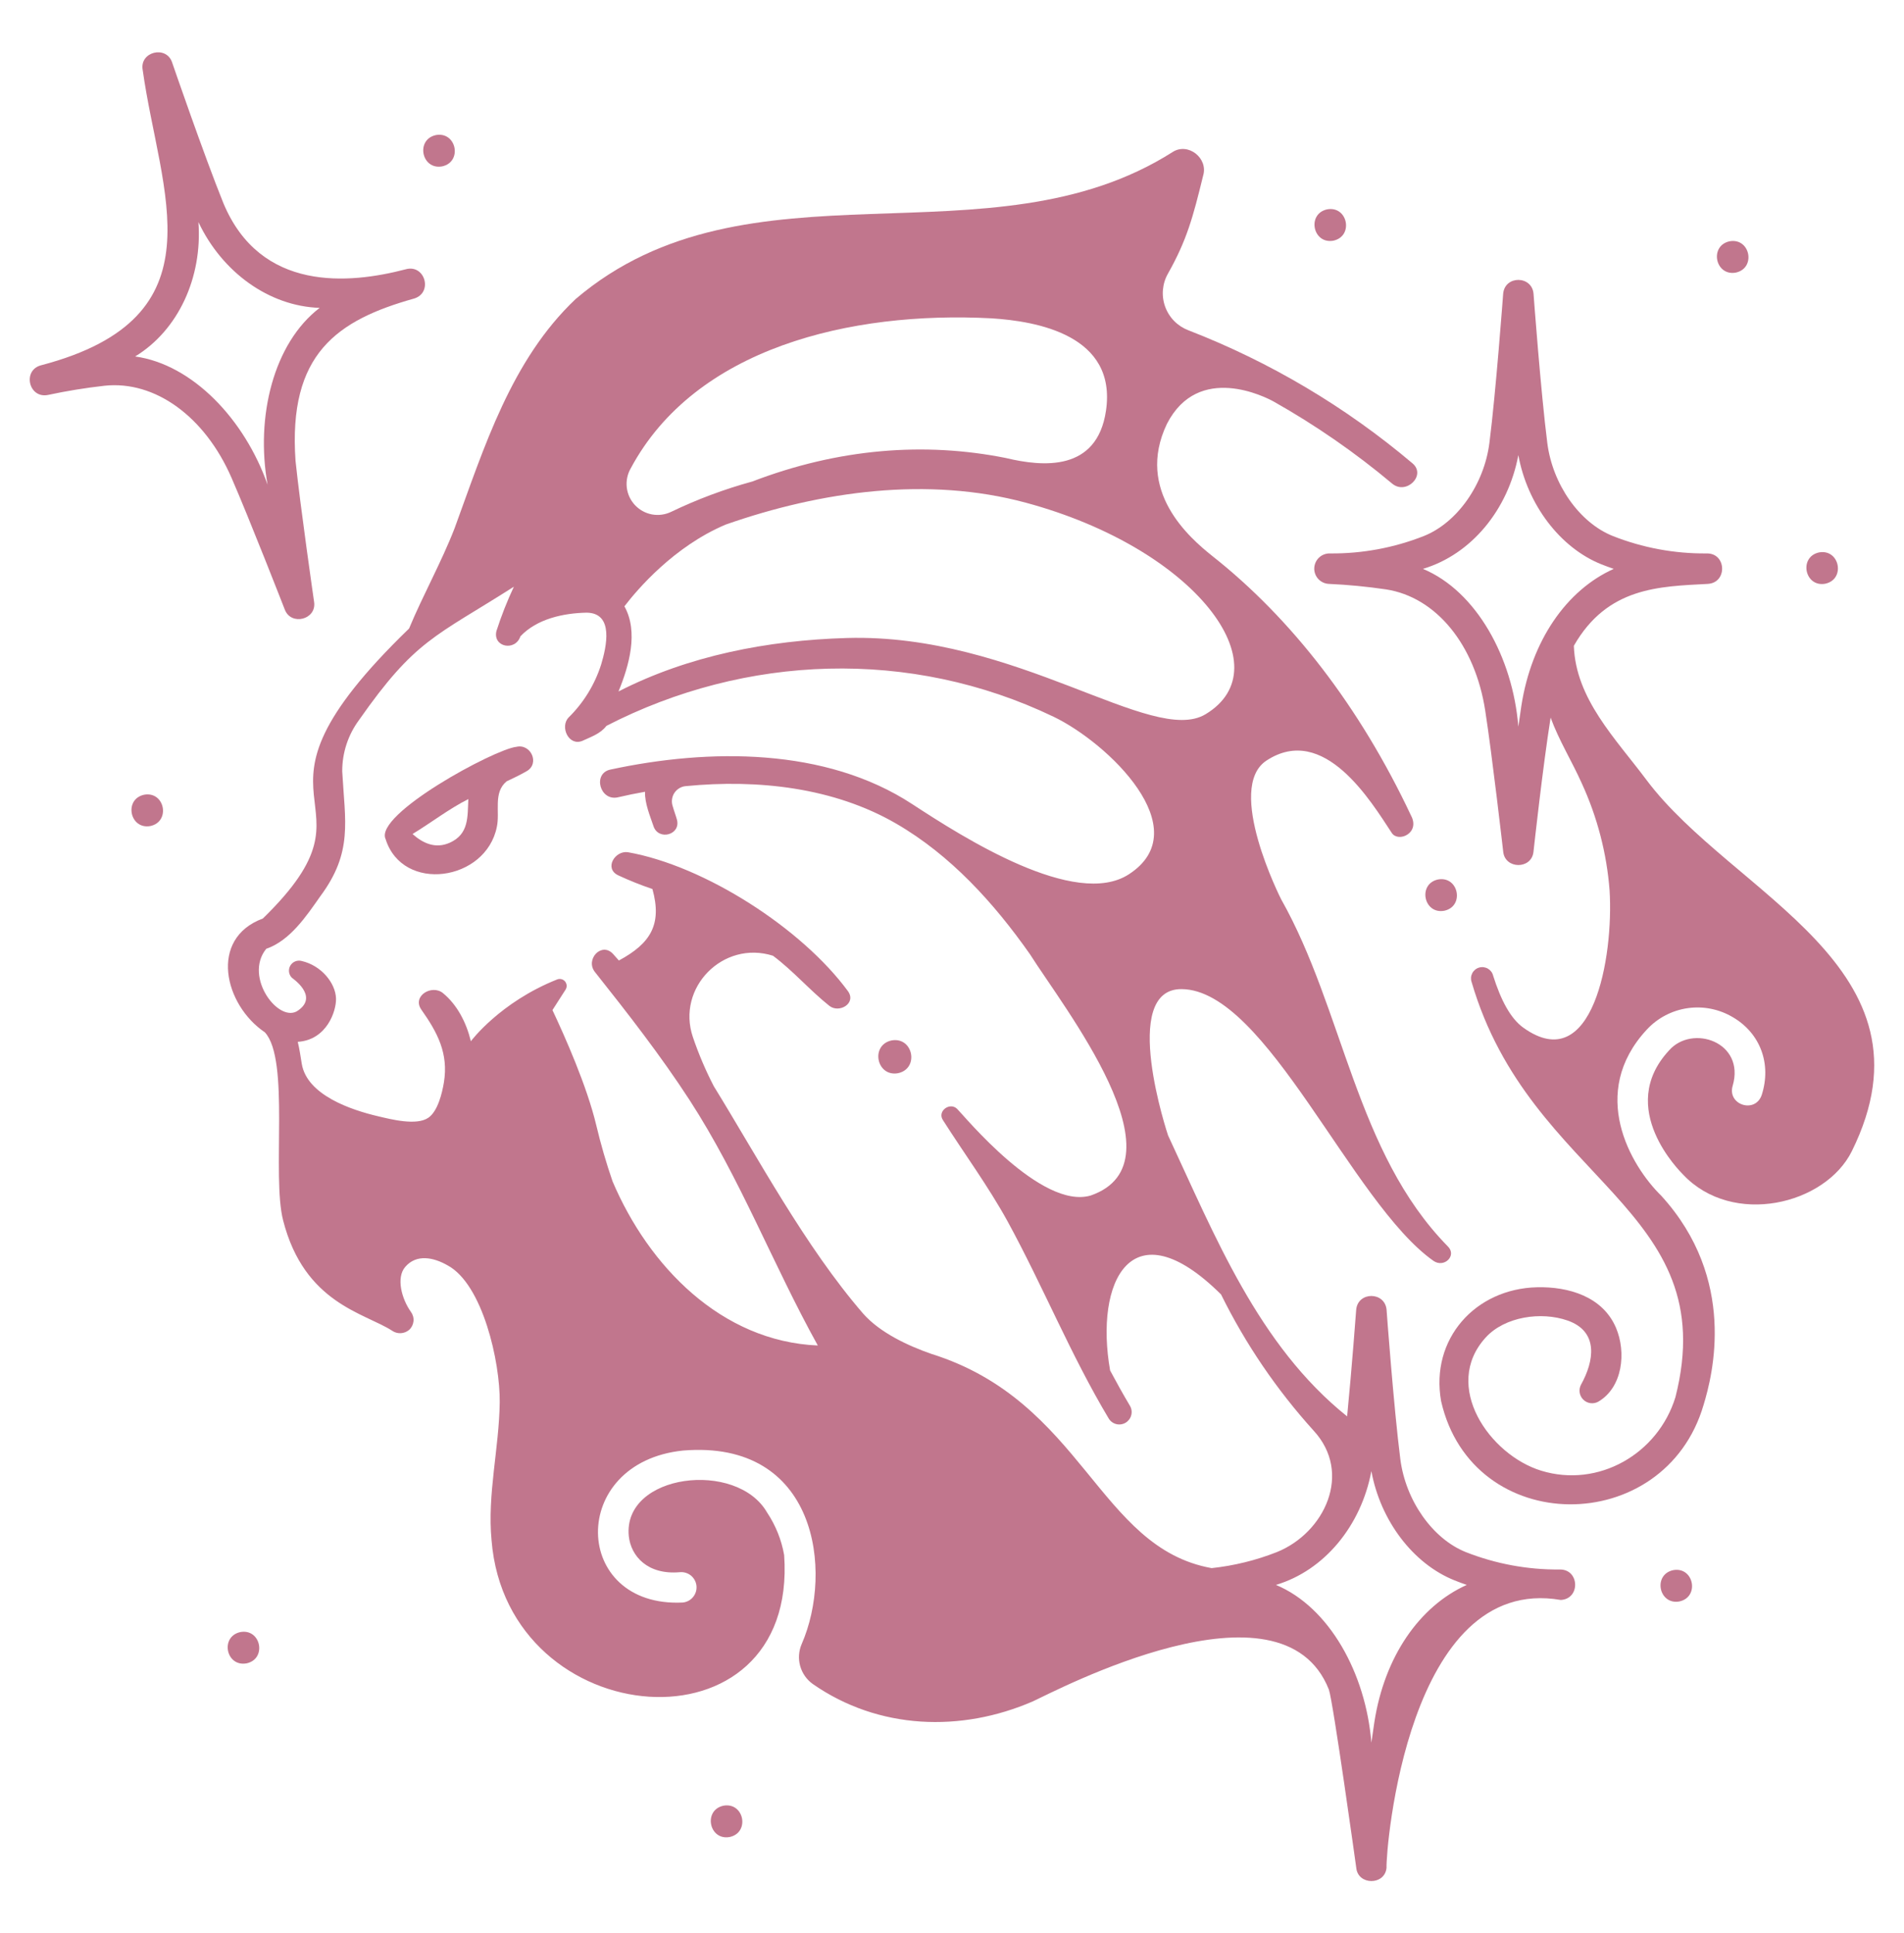 <svg width="65" height="66" viewBox="0 0 65 66" fill="none" xmlns="http://www.w3.org/2000/svg">
<path d="M1.641 13.482C2.278 13.345 2.922 13.241 3.57 13.168C5.291 12.985 6.992 14.218 7.903 16.309C8.521 17.727 9.711 20.78 9.723 20.811C9.937 21.373 10.815 21.152 10.723 20.548C10.718 20.515 10.25 17.272 10.089 15.733C9.831 12.08 11.503 10.929 14.147 10.189C14.789 9.982 14.505 9.006 13.846 9.194C11.92 9.698 8.895 9.978 7.626 6.935C6.972 5.319 5.885 2.16 5.875 2.129C5.674 1.535 4.753 1.767 4.872 2.393C5.459 6.597 7.63 10.83 1.413 12.467C0.754 12.626 0.974 13.618 1.641 13.482ZM6.774 7.582C7.584 9.296 9.189 10.454 10.913 10.51C9.341 11.712 8.718 14.223 9.135 16.548C8.353 14.319 6.574 12.441 4.614 12.169C6.087 11.271 6.913 9.472 6.774 7.582Z" fill="#C1768D"/>
<path d="M17.628 25.495C16.877 25.576 12.764 27.803 13.164 28.645C13.746 30.495 16.587 30.087 16.961 28.23C17.075 27.709 16.827 27.061 17.295 26.673C17.527 26.566 17.757 26.453 17.979 26.327C18.436 26.066 18.124 25.379 17.628 25.495ZM15.353 28.769C14.865 28.987 14.434 28.785 14.083 28.471C14.722 28.084 15.32 27.616 15.988 27.279C15.959 27.879 16.016 28.473 15.353 28.769Z" fill="#C1768D"/>
<path d="M30.436 35.518C29.704 35.677 29.922 36.77 30.659 36.636C31.391 36.478 31.174 35.384 30.436 35.518Z" fill="#C1768D"/>
<path d="M53.283 54.619C53.959 54.583 53.926 53.566 53.245 53.579C52.149 53.589 51.061 53.387 50.041 52.985C48.906 52.531 47.986 51.226 47.805 49.81C47.584 48.081 47.337 44.751 47.336 44.717C47.283 44.084 46.35 44.082 46.298 44.717C46.296 44.743 46.154 46.669 45.989 48.352C42.953 45.922 41.474 42.179 39.875 38.758L39.876 38.76C39.876 38.76 38.195 33.746 40.342 33.766C43.237 33.793 46.138 41.065 48.934 43.041C49.298 43.298 49.749 42.865 49.426 42.548C46.279 39.343 45.873 34.478 43.731 30.689L43.732 30.69C43.732 30.69 41.808 26.895 43.239 25.962C45.198 24.683 46.805 27.358 47.513 28.434C47.735 28.773 48.488 28.445 48.174 27.848C46.422 24.126 44.086 21.11 41.378 18.974C40.61 18.36 38.749 16.755 39.836 14.473C40.912 12.367 43.223 13.566 43.478 13.706C44.911 14.514 46.266 15.452 47.526 16.509C48.007 16.911 48.703 16.222 48.219 15.816C45.939 13.888 43.353 12.353 40.569 11.275C40.386 11.205 40.221 11.097 40.084 10.958C39.947 10.818 39.842 10.651 39.776 10.467C39.71 10.284 39.684 10.088 39.701 9.893C39.718 9.699 39.776 9.51 39.873 9.34C40.522 8.188 40.729 7.404 41.074 5.994C41.252 5.4 40.562 4.854 40.036 5.187C33.785 9.165 25.546 5.185 19.648 10.211C17.448 12.298 16.533 15.266 15.519 18.034C15.064 19.206 14.445 20.303 13.965 21.457C7.521 27.692 13.401 27.045 8.973 31.356C7.118 32.044 7.656 34.307 9.042 35.241C9.905 36.173 9.271 40.129 9.666 41.664C10.392 44.497 12.442 44.818 13.384 45.426C13.47 45.487 13.575 45.517 13.68 45.512C13.786 45.507 13.887 45.467 13.967 45.399C14.052 45.323 14.104 45.218 14.116 45.105C14.128 44.992 14.097 44.879 14.03 44.787C13.712 44.343 13.517 43.618 13.833 43.25C14.218 42.802 14.798 42.921 15.279 43.196C16.48 43.839 17.076 46.498 17.06 47.872C17.04 49.44 16.631 51.017 16.781 52.582C17.314 59.222 27.256 60.012 26.77 53.087C26.679 52.568 26.481 52.074 26.188 51.635C25.157 49.832 21.258 50.303 21.466 52.438C21.539 53.123 22.106 53.769 23.209 53.671C23.277 53.664 23.346 53.672 23.412 53.692C23.477 53.712 23.538 53.745 23.591 53.788C23.644 53.832 23.687 53.886 23.719 53.947C23.751 54.008 23.771 54.074 23.777 54.142C23.783 54.211 23.776 54.279 23.755 54.345C23.734 54.41 23.701 54.471 23.657 54.523C23.613 54.576 23.559 54.619 23.498 54.651C23.437 54.682 23.37 54.701 23.302 54.707C19.519 54.884 19.378 49.923 23.32 49.518C27.89 49.143 28.462 53.626 27.367 56.127C27.266 56.363 27.248 56.626 27.317 56.874C27.386 57.121 27.537 57.337 27.746 57.487C29.994 59.052 32.812 59.144 35.262 58.08C36.031 57.73 43.764 53.615 45.366 57.679C45.509 58.073 46.297 63.731 46.301 63.763C46.357 64.361 47.275 64.37 47.334 63.763C47.309 63.147 48.046 53.714 53.283 54.619ZM21.532 15.989C23.732 11.881 29.021 10.613 33.848 10.867C35.386 10.964 38.141 11.436 37.756 14.026C37.446 16.108 35.598 15.937 34.342 15.636H34.343C31.562 15.079 28.624 15.308 25.674 16.441V16.44C24.725 16.7 23.801 17.046 22.914 17.472C22.71 17.571 22.48 17.602 22.256 17.561C22.033 17.519 21.83 17.407 21.675 17.241C21.52 17.075 21.423 16.864 21.397 16.639C21.372 16.413 21.419 16.185 21.532 15.989ZM21.317 20.698C21.752 20.129 23.003 18.655 24.776 17.907C28.052 16.76 31.683 16.261 35.017 17.16C40.844 18.733 43.809 22.781 41.158 24.381C39.336 25.482 34.707 21.61 28.902 21.78C26.214 21.859 23.504 22.381 21.115 23.605C21.474 22.729 21.806 21.575 21.317 20.698ZM41.364 53.532C37.482 52.836 36.98 47.841 31.794 46.218C31.01 45.945 30.038 45.498 29.46 44.836C27.489 42.556 25.851 39.485 24.367 37.079C24.088 36.54 23.85 35.98 23.654 35.404C23.082 33.714 24.691 32.088 26.389 32.627C27.077 33.141 27.645 33.805 28.313 34.337C28.643 34.599 29.24 34.259 28.953 33.843C27.382 31.698 24.057 29.555 21.431 29.092C20.996 29.032 20.617 29.642 21.099 29.879C21.482 30.057 21.873 30.214 22.273 30.349C22.611 31.567 22.203 32.209 21.128 32.789C21.061 32.715 20.996 32.638 20.928 32.565C20.539 32.142 19.969 32.753 20.31 33.182C21.43 34.592 22.558 36.04 23.538 37.549C25.267 40.215 26.374 43.145 27.919 45.932C24.623 45.791 22.144 43.225 20.913 40.331C20.695 39.7 20.509 39.058 20.355 38.41C20.037 37.075 19.284 35.382 18.86 34.482L19.308 33.783C19.335 33.741 19.348 33.691 19.345 33.641C19.341 33.591 19.322 33.543 19.29 33.504C19.258 33.465 19.214 33.438 19.165 33.426C19.116 33.414 19.065 33.418 19.018 33.437C17.062 34.216 16.075 35.545 16.075 35.545C15.919 34.904 15.609 34.303 15.123 33.903C14.746 33.593 14.055 34.002 14.387 34.471C14.935 35.248 15.316 35.962 15.154 36.952C15.095 37.311 14.948 37.931 14.625 38.156C14.22 38.438 13.338 38.208 12.909 38.107C11.977 37.889 10.481 37.381 10.302 36.317C10.261 36.073 10.226 35.811 10.165 35.566C11.16 35.502 11.484 34.509 11.471 34.087C11.456 33.562 10.97 32.956 10.291 32.804C10.219 32.786 10.143 32.792 10.074 32.821C10.005 32.85 9.948 32.901 9.91 32.966C9.873 33.03 9.858 33.105 9.867 33.18C9.877 33.254 9.91 33.323 9.962 33.376C9.981 33.397 10.881 33.995 10.187 34.488C9.547 34.979 8.302 33.362 9.089 32.39C9.903 32.11 10.459 31.273 10.935 30.596C12.056 29.086 11.777 28.051 11.683 26.331C11.681 25.704 11.88 25.093 12.252 24.587C14.183 21.829 14.845 21.747 17.543 20.029C17.312 20.521 17.113 21.027 16.947 21.543C16.817 22.092 17.59 22.245 17.766 21.723C18.333 21.123 19.236 20.931 20.025 20.915C20.97 20.924 20.703 22.083 20.521 22.689C20.303 23.371 19.923 23.99 19.413 24.492C19.107 24.808 19.412 25.482 19.879 25.292C20.175 25.155 20.5 25.048 20.703 24.779C25.451 22.335 31.074 22.12 35.966 24.467C37.824 25.358 40.907 28.311 38.537 29.847C36.709 31.031 32.891 28.594 31.138 27.448C28.183 25.515 24.208 25.546 20.836 26.272C20.221 26.405 20.48 27.36 21.096 27.218C21.399 27.147 21.707 27.084 22.02 27.029C22.007 27.421 22.195 27.862 22.309 28.203C22.476 28.707 23.248 28.504 23.11 27.982C23.077 27.858 23.008 27.677 22.956 27.491C22.936 27.418 22.932 27.341 22.945 27.267C22.958 27.192 22.986 27.121 23.029 27.059C23.072 26.997 23.128 26.944 23.194 26.906C23.259 26.867 23.332 26.844 23.407 26.837C25.876 26.595 28.467 26.885 30.589 28.113C32.455 29.193 33.935 30.829 35.163 32.577C36.3 34.381 40.493 39.675 37.238 40.811C35.552 41.311 32.917 38.092 32.676 37.855C32.429 37.612 31.992 37.928 32.187 38.233C32.924 39.391 33.729 40.481 34.394 41.688C35.605 43.903 36.553 46.259 37.852 48.428C37.91 48.522 38.004 48.59 38.112 48.616C38.221 48.642 38.335 48.624 38.43 48.566C38.525 48.508 38.594 48.415 38.62 48.307C38.648 48.199 38.631 48.085 38.574 47.989C38.339 47.594 38.115 47.192 37.898 46.785C37.363 43.759 38.618 41.15 41.684 44.188V44.187C42.517 45.876 43.581 47.44 44.844 48.837C46.185 50.291 45.216 52.328 43.592 52.984C42.877 53.266 42.128 53.45 41.364 53.532ZM46.919 58.788C46.887 58.995 46.852 59.233 46.817 59.491C46.628 57.136 45.387 54.867 43.559 54.105C45.213 53.612 46.469 52.083 46.817 50.22C47.125 51.908 48.24 53.385 49.656 53.95C49.796 54.007 49.936 54.058 50.074 54.105C48.455 54.833 47.264 56.558 46.919 58.788Z" fill="#C1768D"/>
<path d="M4.92 27.13C4.22 27.282 4.428 28.326 5.133 28.199C5.833 28.047 5.625 27.002 4.92 27.13Z" fill="#C1768D"/>
<path d="M8.206 55.715C7.505 55.867 7.713 56.911 8.418 56.783C9.118 56.632 8.91 55.587 8.206 55.715Z" fill="#C1768D"/>
<path d="M57.12 53.601C56.42 53.753 56.628 54.797 57.332 54.67C58.032 54.518 57.824 53.473 57.12 53.601Z" fill="#C1768D"/>
<path d="M62.312 19.927C63.012 19.775 62.804 18.731 62.1 18.858C61.4 19.01 61.608 20.055 62.312 19.927Z" fill="#C1768D"/>
<path d="M49.305 31.091C50.005 30.94 49.797 29.895 49.092 30.023C48.392 30.174 48.6 31.219 49.305 31.091Z" fill="#C1768D"/>
<path d="M15.094 5.68C15.794 5.528 15.586 4.484 14.881 4.611C14.181 4.763 14.389 5.807 15.094 5.68Z" fill="#C1768D"/>
<path d="M45.307 7.147C44.607 7.299 44.815 8.343 45.52 8.216C46.22 8.064 46.012 7.019 45.307 7.147Z" fill="#C1768D"/>
<path d="M59.258 9.306C59.958 9.154 59.75 8.11 59.045 8.237C58.346 8.389 58.553 9.433 59.258 9.306Z" fill="#C1768D"/>
<path d="M24.91 62.711C25.61 62.559 25.402 61.515 24.697 61.642C23.998 61.794 24.206 62.839 24.91 62.711Z" fill="#C1768D"/>
<path d="M56.978 35.86C55.147 37.835 57.371 40.005 57.462 40.101C59.15 41.887 62.313 41.132 63.22 39.297C66.323 33.012 59.151 30.557 56.206 26.622C55.14 25.198 53.792 23.856 53.729 22.046C54.876 20.038 56.645 20.022 58.3 19.933C58.977 19.896 58.944 18.878 58.262 18.893C57.166 18.903 56.078 18.701 55.059 18.298C53.923 17.845 53.004 16.54 52.823 15.124C52.602 13.395 52.355 10.064 52.353 10.031C52.302 9.402 51.369 9.392 51.316 10.031C51.313 10.064 51.067 13.396 50.846 15.124C50.665 16.54 49.745 17.845 48.61 18.298C47.59 18.701 46.503 18.903 45.407 18.893C45.269 18.888 45.134 18.938 45.033 19.032C44.932 19.125 44.873 19.256 44.867 19.394C44.862 19.532 44.912 19.666 45.006 19.767C45.1 19.868 45.231 19.928 45.368 19.933C46.02 19.962 46.669 20.025 47.314 20.12C49.025 20.382 50.356 22.007 50.704 24.261C50.941 25.789 51.314 29.045 51.318 29.078C51.38 29.676 52.287 29.686 52.351 29.078C52.366 28.945 52.663 26.22 52.936 24.497C53.217 25.271 53.665 25.99 53.999 26.739C54.529 27.891 54.851 29.128 54.949 30.392C55.092 32.683 54.374 36.779 52.006 35.084C51.566 34.769 51.238 34.142 50.974 33.308C50.962 33.257 50.94 33.21 50.909 33.169C50.877 33.127 50.839 33.093 50.794 33.067C50.749 33.041 50.699 33.025 50.648 33.018C50.597 33.012 50.545 33.016 50.495 33.031C50.445 33.045 50.399 33.069 50.359 33.102C50.319 33.135 50.286 33.175 50.262 33.221C50.238 33.267 50.223 33.317 50.219 33.368C50.215 33.42 50.221 33.472 50.238 33.521C52.242 40.383 58.848 41.201 57.197 47.696C56.605 49.627 54.573 50.808 52.611 50.205C50.852 49.664 49.217 47.315 50.716 45.663C51.37 44.942 52.617 44.766 53.513 45.079C54.596 45.458 54.415 46.475 53.975 47.267C53.931 47.348 53.914 47.442 53.927 47.535C53.94 47.627 53.983 47.712 54.049 47.778C54.114 47.844 54.2 47.887 54.292 47.9C54.385 47.913 54.479 47.896 54.56 47.852C55.4 47.363 55.522 46.161 55.168 45.328C54.714 44.261 53.551 43.919 52.473 43.944C50.363 43.994 48.823 45.708 49.197 47.831C50.261 52.507 56.83 52.507 58.158 47.96C58.471 46.929 59.308 43.671 56.717 40.824C55.656 39.787 54.219 37.306 56.217 35.151C56.583 34.754 57.075 34.495 57.61 34.417C58.145 34.339 58.69 34.448 59.155 34.724C60.095 35.273 60.483 36.316 60.143 37.38C59.92 38.029 58.956 37.716 59.152 37.063C59.586 35.572 57.77 34.956 56.978 35.86ZM51.936 24.103C51.904 24.311 51.87 24.549 51.834 24.806C51.645 22.451 50.404 20.182 48.577 19.42C50.23 18.927 51.487 17.398 51.834 15.536C52.142 17.223 53.257 18.701 54.673 19.266C54.814 19.322 54.953 19.373 55.091 19.42C53.472 20.148 52.281 21.874 51.936 24.103L51.936 24.103Z" fill="#C1768D"/>
</svg>
